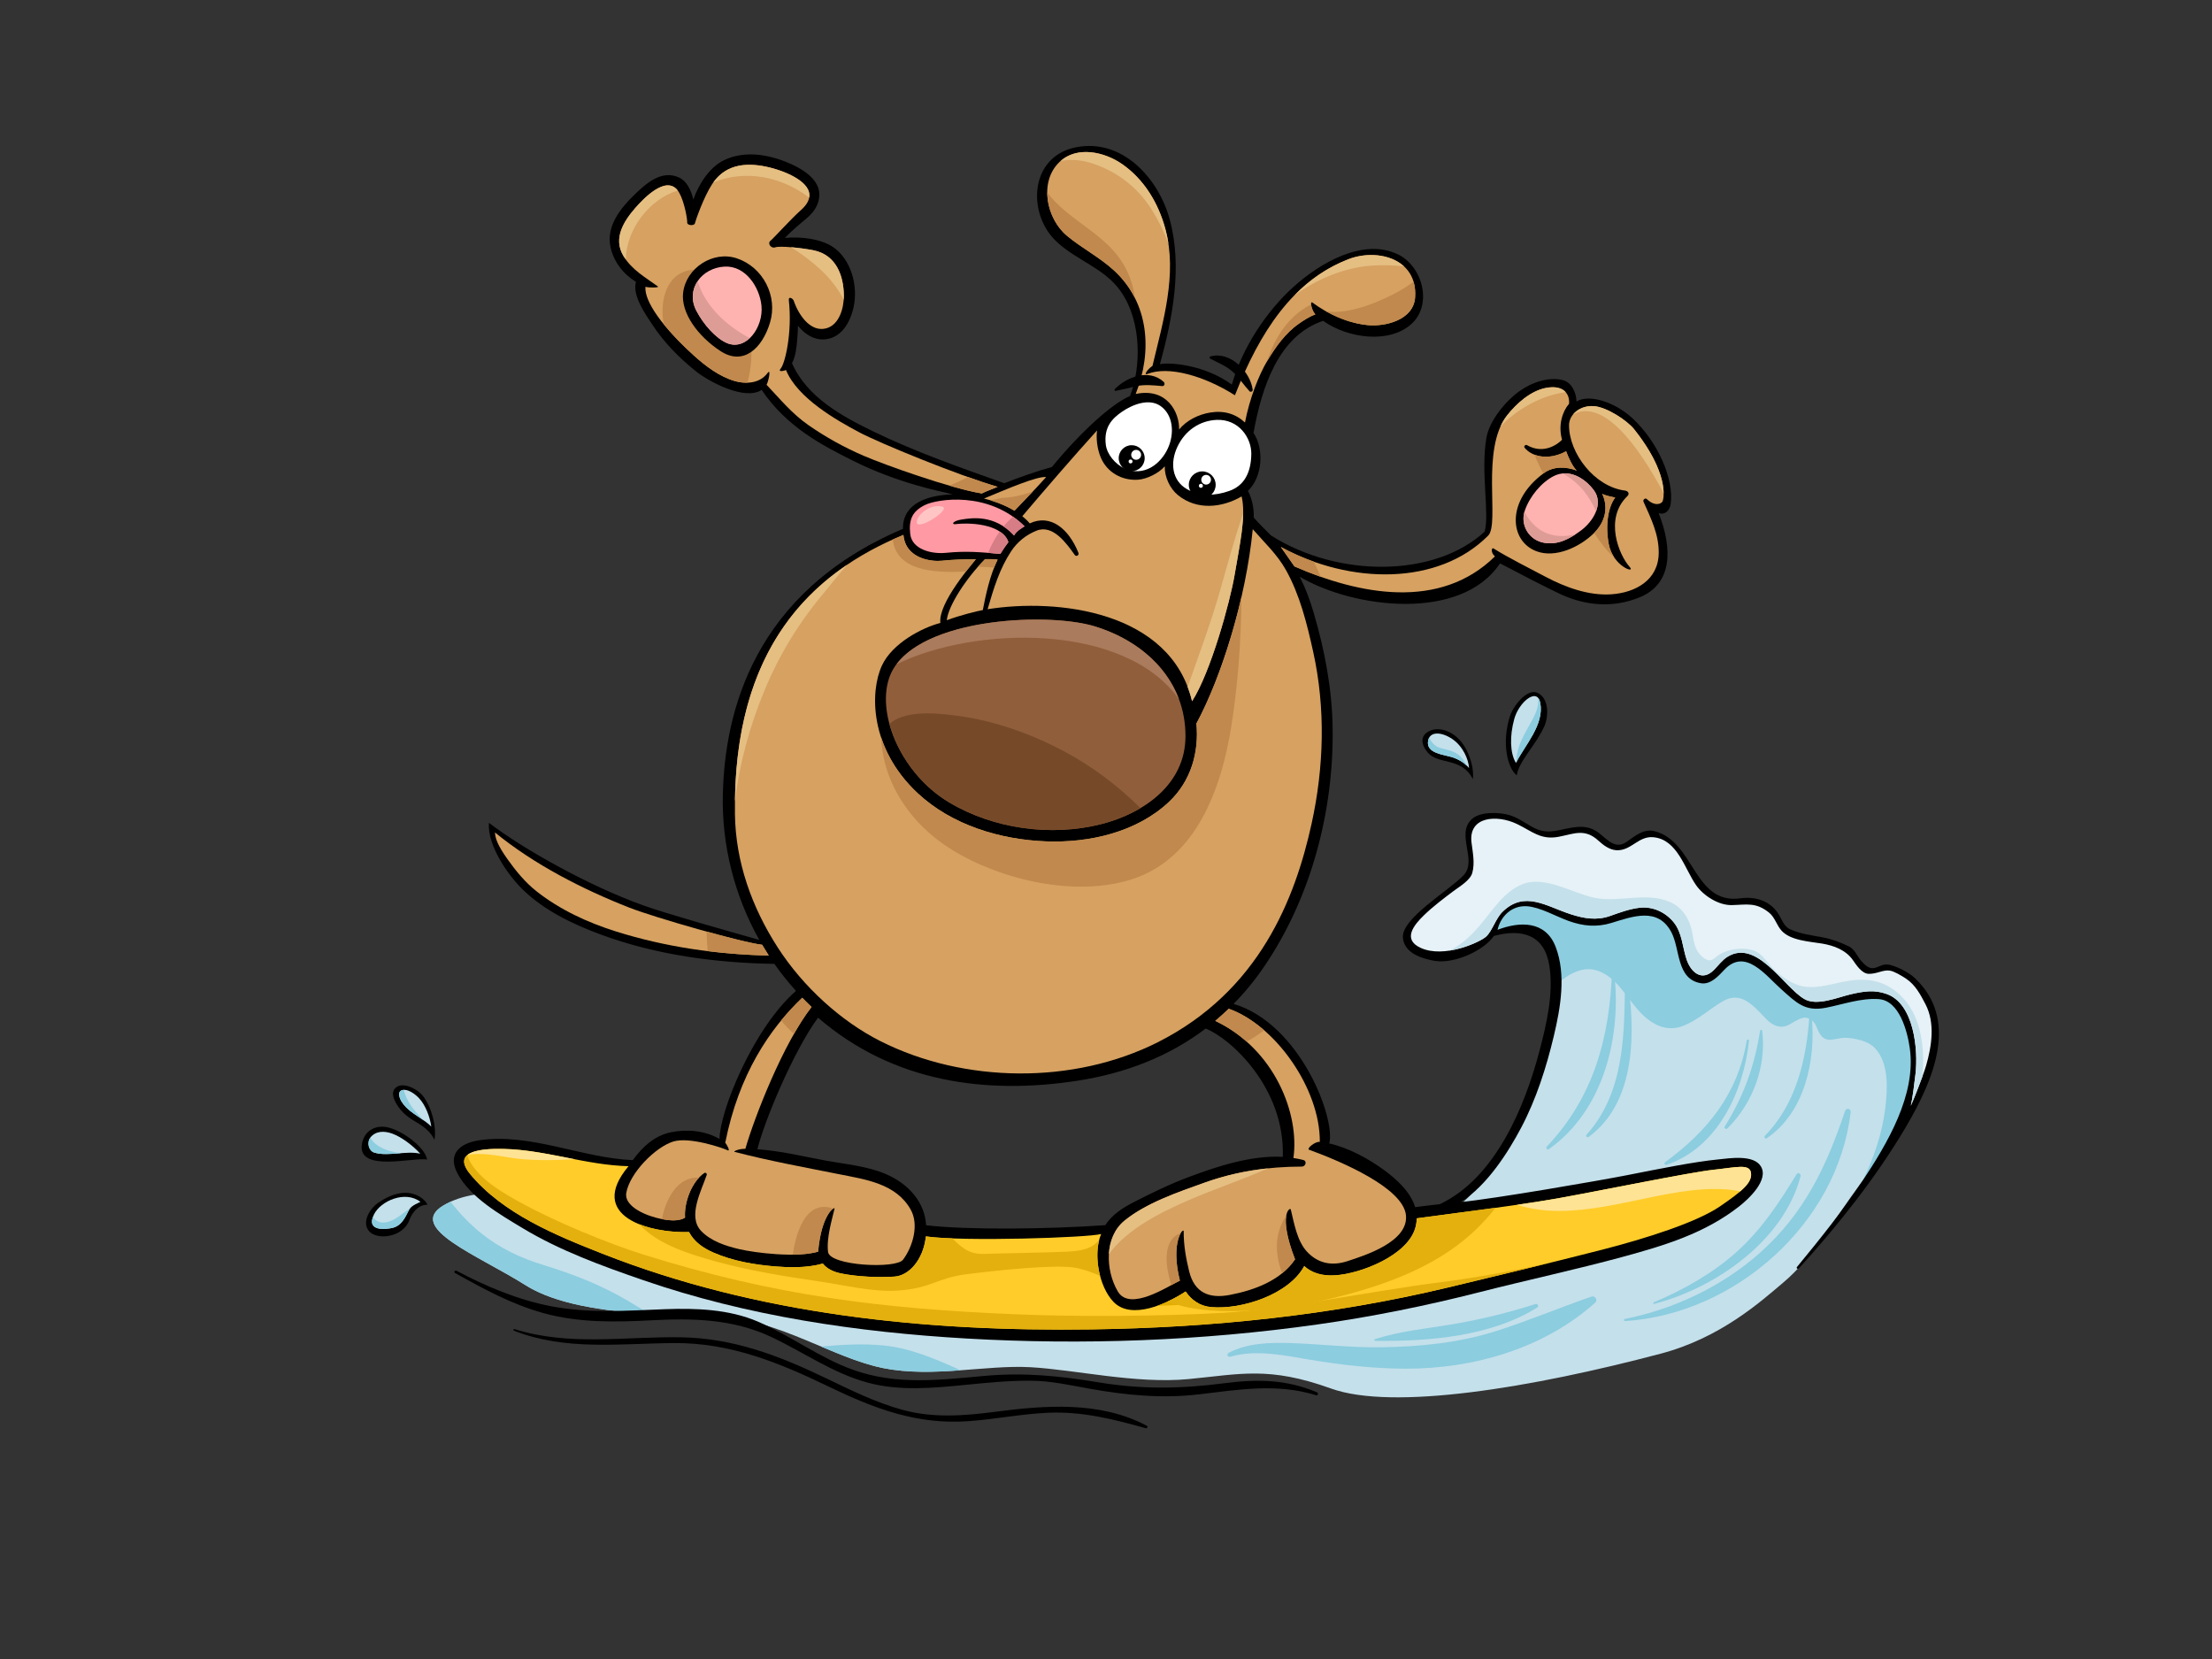 <?xml version="1.0" encoding="utf-8"?>
<!-- Generator: Adobe Illustrator 17.0.0, SVG Export Plug-In . SVG Version: 6.00 Build 0)  -->
<!DOCTYPE svg PUBLIC "-//W3C//DTD SVG 1.1//EN" "http://www.w3.org/Graphics/SVG/1.1/DTD/svg11.dtd">
<svg version="1.1" id="Layer_1" xmlns="http://www.w3.org/2000/svg" xmlns:xlink="http://www.w3.org/1999/xlink" x="0px" y="0px"
	 width="800px" height="600px" viewBox="0 0 800 600" enable-background="new 0 0 800 600" xml:space="preserve">
<rect x="0" y="0" width="800" height="600" fill="#333333" stroke="none"/>
<g>
	<path fill="#C4E0EB" d="M694.779,369.407c-1.848-15.909-21.594-15.295-33.291-15.295c-11.697,0-32.389-17.996-43.188-22.494
		c-10.795-4.497-44.084-16.194-64.78-13.495c-20.695,2.698-21.594,20.692-11.918,18.158c9.672-2.532,17.673,1.448,20.913,13.78
		c3.242,12.331-4.496,34.64-10.793,50.836c-6.299,16.195-20.094,35.458-32.391,40.488c-19.793,8.097-65.68,25.193-109.766,25.193
		c-44.086,0-172.748-30.59-193.442-32.391c-20.695-1.798-42.286-6.298-55.782,1.8c-13.496,8.096,12.596,17.995,29.691,28.792
		c17.095,10.796,49.275,10.639,70.391,11.529c21.117,0.89,40.967,14.874,58.962,18.472c17.996,3.598,37.096-1.211,53.289-0.311
		c16.195,0.9,38.206,6.1,57.1,4.301c18.895-1.799,29.08-4.699,51.572,3.398c22.494,8.098,72.768-0.302,119.263-12.593
		c21.868-5.78,36.364-19.017,44.238-25.638c11.059-9.301,17.436-21.613,28.71-36.791
		C692.826,401.212,696.627,385.315,694.779,369.407z"/>
	<path fill="#8CCDDF" d="M541.603,336.282c9.672-2.532,17.673,1.448,20.913,13.78c0.453,1.724,0.672,3.661,0.73,5.733
		c4.062-3.615,9.262-6.477,14.41-4.778c6.911,2.284,10.341,9.304,14.916,14.402c4.35,4.851,9.874,8.179,16.442,5.495
		c5.205-2.128,9.161-5.918,13.931-8.738c6.782-4.014,11.195,1.562,15.865,6.395c2.26,2.339,5.244,3.738,8.418,1.914
		c1.54-0.885,2.987-1.859,4.711-2.326c2.11-0.572,4.138,1.127,4.892,2.918c0.951,2.272,1.979,5.162,5.295,4.942
		c1.261-0.085,2.49-0.381,3.739-0.578c1.535-0.243,3.217-0.048,4.745,0.228c2.739,0.499,5.716,1.419,7.649,3.564
		c4.913,5.444,4.42,14.619,3.599,21.392c-1.125,9.293-4.117,18.082-8.204,26.394c19.182-25.856,22.971-41.729,21.125-57.61
		c-1.848-15.909-21.594-15.295-33.291-15.295c-11.697,0-32.389-17.996-43.188-22.494c-10.795-4.497-44.084-16.194-64.78-13.495
		C532.825,320.821,531.927,338.815,541.603,336.282z"/>
	<path fill="#8CCDDF" d="M226.999,470.396c-9.852-5.77-19.84-9.636-30.719-12.966c-7.99-2.445-15.624-6.071-22.162-11.33
		c-4.236-3.404-7.919-7.278-11.182-11.474c-0.894,0.41-1.76,0.859-2.594,1.362c-13.496,8.096,12.596,17.995,29.691,28.792
		c11.005,6.949,28.258,9.359,44.789,10.432C232.233,473.581,229.643,471.944,226.999,470.396z"/>
	<path fill="#8CCDDF" d="M319.369,486.587c-7.507-0.714-14.958-0.255-22.414,0.401c7.749,3.257,15.24,6.354,22.43,7.793
		c9.254,1.851,18.795,1.475,28.087,0.799C338.425,491.55,329.377,487.54,319.369,486.587z"/>
	<path d="M692.617,353.817c-2.258-2.145-5.997-3.992-8.793-4.781c-4.775-1.349-5.815,4.286-10.816-1.654
		c-1.349-1.604-2.301-4.128-4.313-5.092c-3.065-1.469-6.027-2.623-9.359-3.258c-4.068-0.776-8.144-1.232-11.961-2.969
		c-2.271-1.034-3.01-3.704-4.259-5.646c-3.054-4.748-8.475-6.256-13.699-5.526c-16.948,2.366-16.571-20.737-31.098-24.294
		c-4.066-0.994-7.143,1.921-10.215,3.993c-4.508,3.041-7.704-2.24-11.036-4.149c-2.994-1.718-5.79-1.616-9.177-1.016
		c-5.238,0.926-8.567,2.563-13.872-0.414c-2.704-1.518-4.985-3.251-7.979-4.179c-3.583-1.106-10.507-1.398-13.586,1.28
		c-6.215,5.406,2.053,14.992-3.139,20.442c-5.459,5.732-22.699,15.673-21.933,22.717c0.599,5.513,6.83,7.407,11.419,8.226
		c6.719,1.197,17.583-3.395,21.497-9.012c10.266-2.739,18.333-0.36,20.06,10.862c1.547,10.026-1.013,20.92-3.541,30.573
		c-5.329,20.337-15.973,46.086-36.092,55.593c-2.976,0.325-5.953,0.669-8.922,1.066c-1.677-5.516-6.675-10.084-11.313-13.467
		c-5.452-3.977-12.603-7.962-19.756-9.571c2.414-8.752-10.362-43.223-34.587-50.473c4.029-4.105,7.767-8.653,11.182-13.689
		c16.863-24.873,25-55.885,24.641-85.741c-0.173-14.267-2.803-28.25-6.825-41.9c-1.452-4.933-2.791-8.563-5.076-13.159
		c19.342,11.471,58.361,16.355,72.427-4.836c5.735,3.036,17.22,9.015,22.084,11.238c9.088,4.153,18.909,4.928,28.357,1.076
		c12.072-4.919,11.978-17.712,6.919-30.534c2.023,0.844,4.018-0.587,4.386-3.373c1.18-8.943-4.658-22.351-13.835-30.873
		c-6.119-5.688-15.519-8.942-20.243-6.073c-0.096-3.185-1.701-6.949-5.06-7.76c-4.893-1.18-10.965,0.676-15.795,4.173
		c-4.828,3.497-10.632,10.55-11.704,16.577c-2.193,12.316,1.182,27.667-0.675,34.077c-17.882,16.533-52.801,16.871-77.241,1.403
		c-2.119-2.135-4.292-4.221-6.262-6.487c0.15-3.928-0.893-7.48-2.108-9.639c5.431-5.187,5.838-15.318,2.03-20.967
		c2.944-16.439,9.016-35.164,25.17-40.548c9.06,6.412,23.934,8.317,31.888,1.182c7.806-7,4.089-20.858-4.71-25.163
		c-12.74-6.236-28.5,3.248-37.806,11.613c-9.962,8.958-18.679,22.263-22.374,35.436c-9.637-7.057-22.192-8.195-26.001-7.394
		c4.589-16.862,8.185-35.107,3.542-52.296c-4.044-14.973-17.208-29.472-33.909-26.148c-16.71,3.325-17.637,23.522-7.591,33.57
		c7.274,7.273,17.705,9.846,23.787,18.557c7.797,11.171,7.254,27.835,3.339,37.832c-6.376,2.655-17.678,12.777-28.255,25.676
		c-4.775,1.271-12.535,3.97-17.19,5.867c-15.731-5.581-32.164-11.353-47.135-18.599c-11.553-5.591-24.203-12.45-29.677-24.804
		c1.389-2.55,1.656-5.968,1.903-8.688c0.132-1.432,0.238-3.135,0.248-4.896c2.333,2.971,5.659,5.12,9.287,4.972
		c6.338-0.258,9.611-6.098,10.843-11.641c1.701-7.652-0.834-17.298-7.484-21.801c-4.266-2.888-11.441-3.831-17.367-3.274
		c2.279-2.343,4.658-4.435,7.311-6.605c2.641-2.161,4.664-4.573,5.099-8.013c0.856-6.757-6.982-10.892-12.109-12.916
		c-7.11-2.807-15.192-3.968-22.253-0.596c-5.086,2.43-9.014,8.243-11.158,14.238c-0.783-3.449-2.468-6.692-5.113-7.927
		c-6.319-2.952-11.916,2.068-16.26,6.279c-4.927,4.775-10.12,11.274-8.615,18.652c1.124,5.506,4.634,9.925,9.232,12.785
		c-1.361,5.023,3.428,11.663,5.949,15.505c4.271,6.505,9.889,12.194,15.968,17.012c4.421,3.504,17.507,10.596,23.551,6.557
		c9.097,13.474,21.882,20.027,33.052,25.62c16.369,8.196,31.572,11.065,36.103,12.147c-18.22,0.674-18.068,10.328-18.052,12.482
		c-54.355,23.117-64.412,66.723-65.136,95.883c-0.463,18.557,4.238,36.838,13.18,52.786c-13.626-3.861-33.542-9.466-42.008-12.504
		c-19.774-7.095-43.326-20.327-55.781-29.851c-0.611,8.146,6.836,18.853,12.174,24.079c7.827,7.664,18.193,12.602,28.343,16.355
		c19.835,7.333,41.6,10.262,62.73,10.588c2.389,3.412,5.009,6.664,7.806,9.77c-15.628,13.74-27.613,43.769-27.642,53.556
		c-5.239-3.02-11.663-3.636-17.583-2.424c-6.004,1.229-10.323,5.353-13.801,10.087c-18.425-0.783-37.093-9.948-55.6-7.177
		c-6.883,1.031-11.471,4.909-7.848,11.866c4.57,8.775,15.505,15.001,23.629,19.905c13.496,8.145,28.826,13.712,43.657,18.827
		c37.528,12.945,77.25,18.793,116.76,21.078c42.297,2.446,85.025,0.856,126.978-5.07c19.76-2.792,39.346-6.754,58.68-11.685
		c17.227-4.393,34.651-8.119,51.804-12.779c15.135-4.11,29.66-8.501,42.084-18.237c3.229-2.529,10.901-9.493,7.84-14.507
		c-2.647-4.334-11.381-2.889-15.358-2.492c-8.997,0.896-20.918,3.327-33.073,5.714c-10.204,2.006-47.996,8.532-60.051,9.701
		c9.587-6.074,17.197-18.185,21.788-26.859c5.47-10.337,9.131-21.873,11.83-33.21c2.419-10.169,4.527-22.192,0.635-32.269
		c-3.668-9.491-13.038-9.152-20.996-6.109c1.105-4.824,5.081-8.903,10.668-8.527c4.727,0.317,10.661,3.765,15.057,5.328
		c5.29,1.881,10.128,2.342,15.515,0.693c7.748-2.369,16.783-5.778,21.627,3.368c3.27,6.177,1.746,16.965,10.705,18.459
		c3.495,0.583,6.34-2.628,8.461-4.878c7.537-8.004,14.826,1.909,20.572,7.042c5.539,4.947,8.599,8.187,16.207,6.687
		c6.255-1.233,12.657-3.573,19.093-3.103c7.486,0.545,10.323,11.727,11.182,17.675c2.449,16.974-8.248,34.716-17.132,48.121
		c-7.189,10.846-15.402,21.044-23.665,31.085c-0.354,0.432,0.327,0.904,0.69,0.504c13.733-15.149,27.534-32.278,38.487-50.786
		C700.021,389.443,708.151,368.558,692.617,353.817z M399.776,443.093c-20.633,1.463-49.88,1.807-64.853,0.029
		c-0.413-8.121-6.098-14.819-14.371-18.43c-6.767-2.954-14.585-3.601-21.774-4.924c-8.994-1.655-15.735-3.422-24.85-4.14
		c2.396-9.938,13.047-35.503,21.93-47.573c27.33,23.619,61.194,27.835,93.782,22.811c17.587-2.713,33.21-8.875,46.398-18.865
		c8.682,3.282,28.783,21.3,27.904,46.394c-11.48-0.626-23.744,3.454-34.062,7.308c-6.816,2.548-13.36,5.763-19.832,9.07
		C406.228,436.724,402.084,439.33,399.776,443.093z"/>
	<path fill="#D6A161" d="M477.331,412.965c-1.715-0.192-4.915,2.478-3.873,2.856c12.174,4.429,33.933,13.88,35.012,23.598
		c1.08,9.717-15.026,14.669-21.017,16.656c-5.433,1.802-10.604,1.096-14.772-3.394c-3.569-3.847-4.621-10.18-5.854-15.269
		c-0.223-0.916-4.782,1.694,1.542,18.044c-5.092,7.558-14.497,11.137-23.652,12.88c-7.456,1.419-12.753-0.832-14.647-8.546
		c-1.164-4.738-2.014-9.598-1.97-14.461c0.016-1.594-4.933,3.639-1.372,17.837c-4.319,2.006-18.106,11.321-22.458,3.902
		c-4.56-7.783-4.849-19.634,2.402-25.582c7.799-6.4,19.387-10.316,28.762-13.685c11.676-4.195,23.123-5.862,35.429-5.892
		c1.286-0.003,1.954-1.987,0.532-2.368c-1.19-0.318-2.4-0.547-3.618-0.736c2.288-15.943-6.811-39.386-28.258-49.595
		c1.666-1.394,3.286-2.855,4.867-4.381C461.272,370.781,477.465,393.764,477.331,412.965z"/>
	<path fill="#C1894D" d="M427.028,445.977c-6.353,2.189-5.876,11.115-3.371,18.804c1.247-0.677,2.306-1.26,3.069-1.615
		C424.305,453.514,425.817,448.014,427.028,445.977z"/>
	<path fill="#C1894D" d="M468.368,455.455c-3.266-8.446-3.627-13.22-3.183-15.74c-4.292,6.252-4.163,13.851-1.454,20.756
		C465.504,459.032,467.073,457.372,468.368,455.455z"/>
	<path fill="#D6A161" d="M538.214,193.712c4.281-4.308-2.84-31.138,6.825-43.457c3.417-4.353,8.558-8.882,13.989-9.943
		c6.791-1.324,8.772,2.531,8.434,5.737c-2.359,2.698-4.016,7.68-2.529,12.989c-1.182,1.277-6.411,5.567-12.691,1.953
		c-0.513-0.295-1.273,0.379-0.847,0.926c2.166,2.785,7.971,5.05,15.02,1.294c0.905,2.477,2.396,5.612,3.834,6.973
		c-3.809-1.414-8.312-1.69-11.932,0.963c-13.628,9.99-12.447,24.499-2.667,28.208c6.871,2.607,15.63-1.46,20.736-6.459
		c4.37-4.277,5.307-9.541,3.079-14.307c1.211,0.685,3.504,1.089,4.699,1.367c-2.322,2.961-3.703,9.394-2.361,16.701
		c1.517,8.267,9.953,10.966,7.606,8.389c-3.921-4.308-9.295-17.498-0.859-25.596c0.983-0.942,0.216-1.893-0.842-2.024
		c-10.967-1.349-20.221-13.426-20.246-23.618c-0.009-3.923,4.018-7.345,9.111-6.917c4.552,0.38,11.863,5.1,14.507,8.436
		c12.316,15.519,10.739,24.511,10.291,25.81c-0.448,1.3-3.037,2.025-5.76-0.632c-0.577-0.562-1.528,0.234-1.213,0.945
		c2.702,6.074,5.603,11.824,5.502,18.639c-0.138,9.738-8.447,14.285-17.229,14.858c-8.19,0.536-16.638-2.6-23.644-6.312
		c-5.003-2.653-13.832-7.087-18.895-10.291c-0.624-0.398-1.18,1.348,0.538,2.892c-19.935,19.582-49.11,13.839-72.512,3.617
		c-1.593-2.283-3.136-4.468-4.934-7.04C488.444,211.55,520.244,211.785,538.214,193.712z"/>
	<path fill="#E5BE82" d="M566.249,141.833c-1.245-1.417-3.512-2.243-7.221-1.52c-5.431,1.06-10.572,5.589-13.989,9.943
		c-0.948,1.211-1.733,2.565-2.386,4.022C548.783,147.801,557.694,142.943,566.249,141.833z"/>
	<path fill="#E5BE82" d="M601.685,178.397c-0.035-3.928-1.632-11.763-10.604-23.069c-2.644-3.336-9.955-8.056-14.507-8.436
		c-3.247-0.273-6.055,1.023-7.667,3.012C579.773,143.992,592.436,160.968,601.685,178.397z"/>
	<path fill="#C1894D" d="M475.207,203.158c-4.099-1.455-8.119-3.237-11.982-5.343c1.798,2.572,3.341,4.757,4.934,7.04
		c3.102,1.355,6.303,2.626,9.573,3.775C476.853,206.826,476.011,205.005,475.207,203.158z"/>
	<path fill="#C1894D" d="M555.01,164.448c0.897,2.335,1.924,4.647,3.18,6.798c0.044-0.032,0.085-0.066,0.127-0.097
		c3.62-2.653,8.123-2.377,11.932-0.963c-1.438-1.362-2.929-4.496-3.834-6.973C561.886,165.625,557.877,165.547,555.01,164.448z"/>
	<path fill="#C1894D" d="M583.725,201.442c-0.859-1.312-1.578-2.894-1.922-4.784c-1.342-7.308,0.039-13.741,2.361-16.701
		c-1.195-0.279-3.488-0.683-4.699-1.367c2.198,4.706,1.305,9.895-2.92,14.141C578.712,195.941,580.887,199.177,583.725,201.442z"/>
	<path fill="#FFB3B0" d="M576.404,177.258c3.749,5.001-0.271,11.39-4.66,14.632c-4.069,3.005-8.183,5.263-13.222,4.431
		c-5.603-0.925-8.85-6.547-7.039-11.709c1.809-5.161,5.974-10.136,10.415-12.415C567.338,169.405,573.081,172.823,576.404,177.258z"
		/>
	<path fill="#FFFFFF" d="M444.591,177.55c-5.113,1.804-10.56,2.074-15.317-0.649c-5.373-3.075-6.216-9.451-3.435-15.342
		c2.785-5.891,8.084-9.451,14.212-9.702c7.942-0.324,12.592,6.47,12.502,12.379C452.453,170.742,450.129,175.596,444.591,177.55z"/>
	<path fill="#D6A161" d="M402.923,97.828c-5.215-4.805-11.599-8.025-17.026-12.545c-7.417-6.18-10.261-19.478-2.712-26.715
		c6.228-5.971,16.241-3.637,22.545,0.714c8.125,5.608,13.245,14.263,15.775,23.641c4.379,16.232-0.92,33.553-4.695,49.414
		c-1.85,1.227-3.335,3.511-1.85,2.916c7.591-3.037,20.581,0.675,31.666,7.703c8.99-22.886,20.998-41.446,41.042-49.203
		c10.353-4.008,25.133-0.317,24.125,13.834c-0.582,8.139-10.762,10.657-17.275,9.981c-7.205-0.749-14.104-3.908-19.839-8.125
		c-0.973-0.716-0.508,2.529,1.027,4.284c-2.191,0.754-4.389,2.265-5.85,3.267c-4.895,3.361-8.486,8.44-11.494,13.457
		c-3.098,5.166-6.457,13.742-8.1,22.365c-3.3-3.12-7.56-4.416-12.481-3.633c-4.306,0.686-8.669,2.837-11.347,6.159
		c0.173-6.212-4.377-15.236-15.69-12.863C416.87,127.01,415.582,109.488,402.923,97.828z"/>
	<path fill="#FFFFFF" d="M405.9,148.828c3.851-2.613,9.73-4.841,13.808-1.997c4.545,3.172,5.187,9.809,2.674,15.32
		c-2.511,5.509-8.565,10.54-15.803,7.212c-3.156-1.45-6.212-5.005-6.647-8.51C399.149,154.532,402.165,151.366,405.9,148.828z"/>
	<path fill="#D6A161" d="M396.772,155.666c-0.36,2.497-0.081,6.485,1.377,9.888c2.276,5.307,7.617,8.305,13.374,7.942
		c3.309-0.208,7.66-2.42,9.729-4.862c-0.115,3.773,1.832,8.041,4.755,10.42c6.915,5.627,15.993,4.573,23.041,0.483
		c1.676,7-0.685,17.458-2.552,28.469c-1.648,9.7-8.592,35.044-15.367,45.601c-7.733-32.656-48.694-37.325-73.955-33.271
		c2.285-7.82,4.325-14.575,8.527-20.978c2.204-3.359,5.411-5.954,9.232-7.458c5.914-2.329,10.832,4.704,13.782,8.83
		c0.514,0.719,1.642,0.054,1.324-0.749c-3.527-8.862-10.207-14.189-17.626-10.69c-0.758-0.913-1.662-1.781-2.684-2.603
		C378.229,176.7,387.957,165.393,396.772,155.666z"/>
	<path fill="#E5BE82" d="M393.944,58.764c9.178,2.716,16.973,8.392,22.205,16.461c2.631,4.054,4.736,8.39,6.415,12.905
		c-0.258-1.746-0.593-3.482-1.059-5.207c-2.53-9.378-7.649-18.033-15.775-23.641c-6.156-4.25-15.841-6.553-22.093-1.097
		C387.127,57.581,390.858,57.849,393.944,58.764z"/>
	<path fill="#E5BE82" d="M496.02,96.069c3.967-0.274,7.888-0.156,11.761,0.269c-4.938-4.548-13.443-5.169-20.112-2.586
		c-7.575,2.931-14,7.409-19.548,13.076C476.568,100.753,486.474,96.727,496.02,96.069z"/>
	<path fill="#E5BE82" d="M441.504,212.728c-3.426,12.157-7.82,23.842-11.978,35.712c0.624,1.643,1.171,3.355,1.602,5.168
		c6.775-10.556,13.719-35.9,15.367-45.601c1.388-8.179,3.042-16.051,3.118-22.43C446.555,194.499,444.066,203.636,441.504,212.728z"
		/>
	<path fill="#915E3B" d="M395.865,226.513c18.395,5.582,32.978,19.753,32.881,39.872c-0.081,17.38-15.112,27.742-30.423,31.652
		c-18.172,4.64-39.01,1.752-55.103-7.867c-16.847-10.067-26.163-31.107-21.718-44.758
		C328.586,223.65,377.991,221.086,395.865,226.513z"/>
	<path fill="#AA7B5C" d="M426.39,252.878c-4.826-12.956-16.577-22.132-30.525-26.364c-16.347-4.964-59.046-3.232-71.646,13.746
		C352.419,226.371,406.609,225.059,426.39,252.878z"/>
	<path fill="#764A29" d="M384.916,271.759c-12.481-6.654-26.323-11.489-40.433-13.125c-5.974-0.692-12.682-1.267-18.482,0.716
		c-1.745,0.597-3.179,1.44-4.336,2.451c2.904,10.734,10.647,21.85,21.555,28.369c16.093,9.62,36.931,12.507,55.103,7.867
		c4.913-1.254,9.795-3.177,14.165-5.78C404.3,284.171,395.135,277.208,384.916,271.759z"/>
	<path fill="#D6A161" d="M342.419,224.324c0.507-5.229,7.014-15.22,13.834-22.099c1.686,0,3.332-0.069,4.554,0.169
		c-2.763,5.498-4.386,13.158-5.354,18.239C353.394,221.013,347.312,222.47,342.419,224.324z"/>
	<path fill="#C1894D" d="M473.889,110.252c-7.822,4.059-12.882,11.77-15.704,20.504c0.06-0.1,0.118-0.208,0.179-0.305
		c3.008-5.017,6.598-10.096,11.494-13.457c1.461-1.003,3.659-2.514,5.85-3.267c-0.81-0.929-1.303-2.249-1.461-3.204
		C474.128,110.434,474.008,110.346,473.889,110.252z"/>
	<path fill="#C1894D" d="M405,93.552c-6.957-9.807-19.321-14.56-26.236-23.932c-0.004,5.895,2.758,12.016,7.133,15.662
		c5.427,4.52,11.81,7.74,17.026,12.545c3.261,3.003,5.754,6.399,7.574,10.047C409.769,102.79,408.101,97.922,405,93.552z"/>
	<path fill="#C1894D" d="M506.354,105.097c-6.096,3.478-18.051,8.851-26.746,7.514c4.589,2.579,9.667,4.41,14.911,4.955
		c6.514,0.677,16.693-1.842,17.275-9.981c0.152-2.135-0.064-4.025-0.559-5.695C509.675,103.05,508.05,104.13,506.354,105.097z"/>
	<path fill="#C1894D" d="M359.531,205.31c0.399-1.012,0.817-2.002,1.276-2.916c-1.222-0.238-2.867-0.169-4.554-0.169
		c-0.867,0.874-1.727,1.8-2.572,2.757C355.637,204.957,357.589,205.067,359.531,205.31z"/>
	<path fill="#D6A161" d="M378.353,172.534c-3.028,3.491-11.165,11.815-11.464,12.178c-3.156-1.908-6.99-3.413-11.031-4.411
		C364.013,176.921,375.036,172.163,378.353,172.534z"/>
	<path fill="#D6A161" d="M312.311,164.822c-7.003-3.023-13.698-6.726-19.953-11.086c-6.049-4.217-10.281-9.479-15.122-14.575
		c0.622-1.003,1.752-6.102,0.404-4.288c-3.22,4.334-8.798,3.825-11.865,2.945c-5.595-1.609-10.608-5.426-14.851-9.265
		c-11.242-10.17-17.99-19.617-17.484-24.847c1.093,0.42,5.111,0.342,4.522-0.087c-4.631-3.36-9.454-6.038-12.482-11.043
		c-3.849-6.361,0.145-12.597,4.258-17.325c2.953-3.393,11.784-12.788,15.912-5.539c1.898,3.33,2.964,9.549,2.885,10.723
		c-0.08,1.174,2.58,1.304,2.789,0.329c0.206-0.974,3.153-9.456,6.239-14.195c4.969-7.625,13.101-7.93,21.107-5.916
		c7.317,1.845,19.954,7.459,10.948,15.387c-3.446,3.03-9.801,10.101-10.974,11.04c-1.173,0.939,0.193,2.934,1.787,2.357
		c1.594-0.576,9.384,0.182,13.938,1.127c7.943,1.648,10.781,9.006,10.818,16.424c0.023,4.301-1.576,10.434-6.321,11.745
		c-5.749,1.586-10.092-4.904-11.791-9.944c-0.296-0.875-1.952-1.788-1.78-0.223c1.286,11.673-1.338,22.778-2.911,24.687
		c-1.371,1.663,1.758,0.656,1.885,0.568c4.167,10.204,18.313,18.169,26.423,22.49c7.467,3.978,35.777,15.551,50.116,19.768
		c-1.401,0.609-4.393,1.67-5.728,2.391C343.601,176.583,319.912,168.103,312.311,164.822z"/>
	<path fill="#E5BE82" d="M245.123,68.918c-4.312-5.694-12.552,3.077-15.386,6.331c-4.113,4.728-8.107,10.965-4.258,17.325
		c0.272,0.45,0.574,0.862,0.875,1.277C226.437,83.064,234.886,71.952,245.123,68.918z"/>
	<path fill="#E5BE82" d="M292.647,71.475c1.014-5.504-8.158-9.357-13.978-10.824c-7.805-1.964-15.719-1.702-20.715,5.373
		C269.654,61.136,282.782,63.952,292.647,71.475z"/>
	<path fill="#E5BE82" d="M304.52,107.25c0.217,0.392,0.412,0.788,0.612,1.183c0.037-0.496,0.058-0.983,0.055-1.446
		c-0.037-7.418-2.875-14.776-10.818-16.424c-2.337-0.485-5.523-0.918-8.289-1.15C293.365,94.064,300.355,99.707,304.52,107.25z"/>
	<path fill="#C1894D" d="M270.315,138.405c1.376-5.07,1.876-10.519,1.066-16.605c-1.404-10.547-7.156-25.246-20.568-24.258
		c-9.791,0.719-12.363,11.207-10.762,19.718c2.844,3.522,6.517,7.35,10.873,11.291c4.243,3.839,9.256,7.657,14.851,9.265
		C266.993,138.166,268.609,138.453,270.315,138.405z"/>
	<path fill="#C1894D" d="M343.294,175.624c4.466,1.289,8.597,2.322,11.785,2.845c1.335-0.721,4.328-1.782,5.728-2.391
		c-3.053-0.898-6.745-2.132-10.73-3.553C347.884,173.686,345.619,174.72,343.294,175.624z"/>
	<path fill="#FF99A3" d="M334.491,182.657c4.386-2.194,22.943-5.23,36.065,7.688c-0.967,0.642-2.831,1.59-3.804,3.325
		c-7.125-7.808-15.56-6.29-18.934-5.784c-3.373,0.506-3.712,1.842-2.361,1.688c7.423-0.844,17.452,0.712,19.24,6.5
		c-1.015,1.313-1.999,2.75-2.924,4.28c-6.678-0.638-12.267-1.166-19.613-0.42c-5.544,0.561-12.357-1.38-12.965-6.799
		C328.586,187.717,330.105,184.849,334.491,182.657z"/>
	<path fill="#D67D85" d="M361.549,192.223c-1.671,2.378-3.067,5.004-4.208,7.727c1.444,0.12,2.908,0.258,4.431,0.403
		c0.925-1.53,1.909-2.967,2.924-4.28C364.203,194.479,363.069,193.215,361.549,192.223z"/>
	<path fill="#D67D85" d="M362.938,190.396c1.287,0.85,2.572,1.913,3.813,3.274c0.973-1.735,2.837-2.683,3.804-3.325
		c-1.337-1.317-2.734-2.46-4.165-3.463C365.137,187.928,363.992,189.112,362.938,190.396z"/>
	<path fill="#D6A161" d="M222.763,336.873c-10.25-3.23-20.244-7.838-28.713-14.518c-4.189-3.305-7.551-7.443-10.634-11.796
		c-3.261-4.602-4.32-7.289-4.402-9.486c14.115,11.554,31.684,20.544,48.536,27.163c9.097,3.574,40.98,12.702,48.085,13.45
		c0.439,0.717,1.945,3.197,2.401,3.904C259.364,345.189,240.568,342.481,222.763,336.873z"/>
	<path fill="#C1894D" d="M255.933,343.983c7.343,0.915,14.731,1.447,22.101,1.606c-0.455-0.707-1.962-3.187-2.401-3.904
		c-3.173-0.333-11.288-2.339-20.104-4.775C255.616,339.272,255.747,341.634,255.933,343.983z"/>
	<path fill="#D6A161" d="M281.206,342.556c-9.302-14.481-15.173-30.785-15.407-48.117c-0.811-60.161,27.772-87.3,60.931-100.985
		c0.844,8.94,10.628,9.69,13.83,9.351c3.885-0.411,8.27-0.58,12.363-0.535c-1.177,1.55-13.708,15.812-12.827,23.025
		c-6.618,1.729-17.371,7.307-21.125,15.393c-4.386,9.448-4.556,29.86,12.919,46.188c12.37,11.558,29.886,16.798,46.433,17.423
		c15.603,0.588,32.67-3.273,44.344-14.176c8.075-7.543,11.036-18.1,10.026-28.527c0.037-0.042,0.087-0.072,0.113-0.125
		c8.977-16.734,17.751-44.57,20.274-70.083c4.144,4.774,8.8,9.052,11.984,14.737c5.07,9.048,7.638,19.508,9.861,29.558
		c4.533,20.475,3.919,41.788-0.562,62.205c-5.909,26.921-18.839,60.511-55.654,79.065c-30.486,15.364-70.078,14.847-100.318-0.423
		C304.336,369.433,290.508,357.038,281.206,342.556z"/>
	<path fill="#E5BE82" d="M276.553,249.561c5.483-13.177,12.629-24.733,21.801-35.615c2.351-2.79,5.066-6.296,8.09-9.744
		c-22.92,15.455-40.116,41.135-40.637,85.672C267.45,275.742,271.456,261.813,276.553,249.561z"/>
	<path fill="#C1894D" d="M373.383,177.764c-3.491,1.339-7.152,2.156-11.009,2.311c-1.401,0.286-2.801,0.577-4.204,0.88
		c3.18,0.959,6.175,2.219,8.719,3.758c0.19-0.229,3.501-3.633,6.682-6.988C373.507,177.738,373.446,177.751,373.383,177.764z"/>
	<path fill="#C1894D" d="M349.373,206.686c1.772-2.281,3.191-3.942,3.55-4.415c-4.093-0.045-8.478,0.124-12.363,0.535
		c-3.202,0.339-12.986-0.411-13.83-9.351c-1.293,0.532-2.574,1.094-3.852,1.67C324.237,206.239,337.04,207.346,349.373,206.686z"/>
	<path fill="#C1894D" d="M318.695,266.763c0.645,16.275,10.558,31.28,25.515,40.527c17.814,11.013,44.974,17.326,65.39,10.629
		c23.219-7.617,32.117-32.895,35.671-54.957c2.497-15.503,3.56-31.271,3.714-47.037c-4.015,17.509-10.045,34.118-16.179,45.548
		c-0.027,0.053-0.076,0.083-0.113,0.125c1.01,10.427-1.951,20.985-10.026,28.527c-11.674,10.903-28.741,14.764-44.344,14.176
		c-16.546-0.624-34.063-5.864-46.433-17.423C325.06,280.496,320.936,273.493,318.695,266.763z"/>
	<path fill="#D6A161" d="M243.533,412.838c5.865-1.787,17.994,2.363,19.488,3.128c1.494,0.766-0.44-2.466-0.723-2.681
		c4.883-24.648,16.017-41.18,27.849-52.439c1.096,1.137,2.211,2.258,3.361,3.346c-10.132,12.974-20.592,39.628-23.94,51.3
		c-2.161-0.089-4.554,0.924-3.874,1.102c12.426,3.248,25.109,5.544,37.7,8.06c9.653,1.927,20.676,3.371,25.976,12.821
		c3.097,5.521,0.735,13.437-2.789,18.129c-2.537,3.378-26.449,2.194-27.101-2.799c-0.652-4.993,1.445-11.811,2.34-15.66
		c0.227-0.974-4.728,1.769-5.933,15.53c-7.696,2.301-22.749,0.458-28.581-0.914c-4.861-1.144-10.22-2.89-13.749-6.59
		c-5-5.245,0.198-14.698,2.047-20.286c0.156-0.468-0.448-0.94-0.863-0.657c-4.599,3.15-7.384,10.655-6.986,16.131
		c-3.292,2.15-9.942,0.392-13.414-0.887c-3.216-1.184-8.524-4.015-7.845-8.023C227.706,424.289,236.997,414.833,243.533,412.838z"/>
	<path fill="#E5BE82" d="M430.194,433.943c8.68-3.759,17.657-6.774,26.365-10.511c0.695-0.299,1.394-0.592,2.096-0.879
		c-7.849,0.82-15.491,2.471-23.223,5.249c-9.375,3.369-20.962,7.285-28.762,13.685c-3.632,2.977-5.372,7.438-5.631,12.126
		C407.818,444.249,420.308,438.222,430.194,433.943z"/>
	<path fill="#C1894D" d="M452.373,375.875c1.664-1.005,3.272-2.095,4.826-3.253c-4.039-3.51-8.401-6.237-12.815-7.792
		c-1.581,1.526-3.201,2.987-4.867,4.381c4.257,2.026,8.017,4.578,11.306,7.484C451.344,376.43,451.871,376.178,452.373,375.875z"/>
	<path fill="#C1894D" d="M287.156,373.906c2.087-3.663,4.227-6.991,6.352-9.714c-1.15-1.088-2.265-2.209-3.361-3.346
		c-2.604,2.478-5.168,5.228-7.646,8.248C283.959,370.828,285.508,372.442,287.156,373.906z"/>
	<path fill="#C1894D" d="M252.844,425.884c-7.735-0.392-11.977,7.506-13.468,15.025c3.049,0.615,6.351,0.775,8.378-0.549
		C247.415,435.686,249.399,429.544,252.844,425.884z"/>
	<path fill="#C1894D" d="M301.354,437.104c-8.662-3.081-13.09,5.939-14.614,16.656c3.441-0.037,6.675-0.346,9.147-1.084
		C296.839,441.796,300.127,437.819,301.354,437.104z"/>
	<path fill="#FFCC29" d="M564.082,433.272c14.545-2.605,47.323-9.335,55.571-10.203s13.13-2.321,13.621,1.118
		c0.49,3.44-2.984,6.481-11.232,12.123c-8.248,5.644-25.987,11.408-42.816,15.72c-18.451,4.727-37.042,9.174-55.562,13.609
		c-42.174,10.098-85.548,14.528-128.856,15.155c-59.861,0.867-120.834-5.318-176.904-27.372
		c-16.79-6.604-36.075-14.491-47.88-28.816c-7.328-8.892,5.704-9.212,12.007-9.083c15.315,0.313,29.918,5.887,45.291,6.242
		c-15.325,18.235,7.685,24.311,21.871,23.818c1.766,3.406,4.947,5.746,8.821,7.428c7.156,3.102,14.898,4.419,22.632,5.034
		c4.432,0.353,11.016,0.622,16.945-1.055c1.31,1.664,3.419,2.931,6.631,3.58c5.842,1.179,13.272,1.511,19.241,1.136
		c5.293-0.332,10.472-6.068,11.396-14.546c13.457,1.954,58.965,0.438,63.385-0.867c-3.026,7.109-0.839,19.026,4.474,24.555
		c6.5,6.762,19.685,0.491,26.073-3.738c2.103,3.097,5.155,5.276,9.318,5.63c11.092,0.945,28.072-4.615,33.584-14.843
		c2.601,2.345,6.179,3.664,11.234,3.335c9.246-0.602,25.95-7.112,28.908-17.032c0.364-1.224,0.527-2.415,0.548-3.573
		C530.806,438.114,549.536,435.878,564.082,433.272z"/>
	<path fill="#FFE394" d="M611.419,430.561c5.824-0.668,12.102-0.922,17.963,0.312c2.964-2.556,4.195-4.544,3.893-6.686
		c-0.492-3.44-5.373-1.986-13.621-1.118s-41.026,7.598-55.571,10.203c-4.748,0.852-9.944,1.662-15.427,2.457
		C568.638,442.131,591.387,432.861,611.419,430.561z"/>
	<path fill="#FFE394" d="M184.082,418.623c7.893,1.262,15.843,1.048,23.805,0.638c-8.57-1.661-17.097-3.558-25.856-3.738
		c-3.906-0.08-10.395,0.015-13.021,2.214C173.629,416.642,180.612,418.068,184.082,418.623z"/>
	<path fill="#E3AD00" d="M425.327,472.006c2.782-0.145,5.56-0.32,8.34-0.507c-1.991-1.001-3.61-2.524-4.876-4.389
		c-2.612,1.731-6.368,3.79-10.332,5.171C420.748,472.201,423.038,472.125,425.327,472.006z"/>
	<path fill="#E4B00D" d="M520.311,463.827c-23.758,3.001-55.654,9.689-78.038,10.974c-22.387,1.286-52.379,1.463-74.549,0.546
		c-49.464-2.043-87.577-6.793-134.958-21.593c-12.98-4.053-32.083-12.021-44.028-18.567c-6.422-3.517-17.094-9.389-19.785-17.405
		c-1.561,1.352-1.681,3.482,1.073,6.824c11.805,14.325,31.089,22.213,47.88,28.816c56.069,22.054,117.042,28.24,176.904,27.372
		c43.309-0.628,86.682-5.057,128.856-15.155c12.581-3.013,25.191-6.037,37.77-9.146
		C547.852,459.524,534.191,462.074,520.311,463.827z"/>
	<path fill="#E4B00D" d="M397.536,448.462c-2.049,2.366-4.542,3.865-11.243,4.205c-6.698,0.34-24.921,0.613-30.436,0.818
		c-5.515,0.204-8.172-2.453-11.422-5.601c-3.902-0.149-7.231-0.382-9.576-0.722c-0.924,8.478-6.102,14.214-11.396,14.546
		c-5.969,0.375-13.398,0.043-19.241-1.136c-3.212-0.649-5.321-1.916-6.631-3.58c-5.929,1.677-12.513,1.408-16.945,1.055
		c-7.734-0.615-15.476-1.932-22.632-5.034c-3.874-1.682-7.055-4.022-8.821-7.428c-5.6,0.194-12.568-0.641-18.018-2.838
		c6.811,7.478,18.777,11.007,27.797,13.489c12.317,3.389,24.932,5.392,37.554,7.242c8.8,1.288,19.186,3.877,28.075,3.283
		c12.258-0.817,14.382-4.605,24.923-5.923c11.439-1.43,30.845-3.473,38.609-2.451c3.483,0.459,7.361,2.023,9.732,3.03
		C396.723,457.071,396.54,452.328,397.536,448.462z"/>
	<path fill="#E4B00D" d="M453.326,473.916c13.025-0.802,26.089-3.391,38.598-7.076c13.245-3.899,26.408-9.363,37.236-18.105
		c4.418-3.568,8.321-7.569,11.754-11.92c-9.166,1.256-18.888,2.496-28.53,3.812c-0.021,1.158-0.184,2.349-0.548,3.573
		c-2.959,9.92-19.663,16.43-28.908,17.032c-5.054,0.329-8.632-0.99-11.234-3.335c-5.512,10.228-22.492,15.789-33.584,14.843
		c-4.163-0.354-7.216-2.533-9.318-5.63c-1.747,1.157-4.011,2.46-6.499,3.613C431.968,474.446,443.504,474.522,453.326,473.916z"/>
	<path fill="#E6F2F7" d="M682.434,359.523c-4.566-1.662-8.363-0.998-12.951,0.043c-4.752,1.079-12.378,4.466-16.992,1.706
		c-7.527-4.506-17.11-21.749-27.678-15.267c-1.89,1.16-3.353,3.159-4.888,4.725c-4.443,4.537-8.424,0.765-9.921-3.646
		c-1.519-4.472-1.597-9.775-4.733-13.581c-2.991-3.634-7.596-5.773-12.376-5.19c-3.726,0.455-7.09,1.733-10.611,2.967
		c-4.862,1.703-9.384,0.915-14.148-0.614c-8.924-2.864-16.725-8.748-24.76-0.876c-2.401,2.358-3.724,6.949-5.898,8.935
		c-2.175,1.986-15.103,8.015-23.672,4.087c-6.747-3.092-2.405-8.331,1.245-11.854c3.284-3.168,7.01-5.972,10.65-8.714
		c2.085-1.567,6.048-3.84,6.784-6.595c0.964-3.609,0.152-7.29-0.292-10.92c-1.178-9.614,9.317-10.105,16.324-6.775
		c5.65,2.685,8.616,5.922,15.209,4.676c5.509-1.04,9.398-3.162,14.392,1.432c1.769,1.627,4.006,3.312,6.524,3.435
		c5.307,0.259,7.868-5.211,13.317-4.705c8.722,0.812,11.289,11.409,15.491,17.391c2.672,3.806,8.114,7.257,12.87,7.156
		c5.384-0.115,8.675-1.141,13.475,2.715c2.09,1.681,2.709,4.414,4.405,6.394c3.228,3.762,10.337,4.055,14.792,4.809
		c4.282,0.723,8.565,2.313,11.144,5.992c1.206,1.721,3.208,4.893,5.709,4.948c2.984,0.067,5.21-1.56,7.672-1.156
		c1.555,0.255,4.103,1.754,5.863,2.931c3.346,2.237,5.141,5.662,6.991,9.205c3.544,6.789,2.278,15.118,0.256,22.138
		c-0.953,3.304-4.135,11.442-5.553,14.617c0.621-2.564,1.39-8.912,1.696-11.568C693.778,379.619,692.239,363.087,682.434,359.523z"
		/>
	<path fill="#C4E0EB" d="M692.77,388.364c-0.306,2.656-1.075,9.004-1.696,11.568c0.982-2.199,2.808-6.773,4.158-10.48
		c0.14-1.606,0.244-3.206,0.276-4.792c0.186-9.423-1.878-19.68-9.592-25.918c-5.889-4.762-12.362-5.093-19.567-3.611
		c-4.88,1.004-10.586,2.775-15.561,1.287c-3.871-1.158-7.311-3.772-10.068-6.694c-1.859-1.97-3.756-5.14-6.491-5.972
		c-4.4-1.339-10.365-0.483-13.832,2.555c-1.31,1.147-2.361,1.381-3.855,0.389c-3.229-2.141-3.838-5.163-4.395-8.726
		c-0.739-4.757-3.197-9.425-7.782-11.567c-8.744-4.085-18.755,0.215-27.899-1.749c-7.884-1.694-17.751-8.068-25.849-4.861
		c-6.858,2.718-10.937,9.723-15.547,15.075c-3.134,3.638-6.646,6.945-10.887,8.938c6.19-0.936,11.913-3.822,13.296-5.083
		c2.174-1.986,3.496-6.577,5.898-8.935c8.035-7.872,15.836-1.988,24.76,0.876c4.765,1.529,9.287,2.317,14.148,0.614
		c3.521-1.234,6.885-2.512,10.611-2.967c4.78-0.583,9.386,1.555,12.376,5.19c3.135,3.806,3.213,9.11,4.733,13.581
		c1.498,4.411,5.479,8.183,9.921,3.646c1.535-1.566,2.998-3.565,4.888-4.725c10.567-6.483,20.151,10.76,27.678,15.267
		c4.614,2.76,12.24-0.627,16.992-1.706c4.588-1.042,8.385-1.706,12.951-0.043C692.239,363.087,693.778,379.619,692.77,388.364z"/>
	<path d="M266.526,93.446c-8.657-2.92-18.383,3.491-19.463,12.382c-0.883,7.27,5.271,15.759,13.538,21.158
		c8.266,5.398,15.067-0.984,17.887-10.323C281.382,107.083,275.946,96.618,266.526,93.446z"/>
	<path fill="#FFB3B0" d="M262.969,124.098c-4.045-1.693-8.561-6.761-11.136-11.757c-4.026-7.801,1.976-15.494,10.237-15.92
		c7.612-0.394,12.659,7.476,13.321,14.102C276.183,118.414,269.88,126.987,262.969,124.098z"/>
	<path fill="#DE9C97" d="M577.226,184.949c0.976-2.548,0.987-5.279-0.822-7.691c-2.671-3.564-6.904-6.463-11.289-6.02
		C570.718,174.179,574.711,179.132,577.226,184.949z"/>
	<path fill="#DE9C97" d="M556.087,190.941c-2.029-1.623-3.617-3.609-4.757-5.801c-1.422,5.012,1.777,10.287,7.192,11.181
		c4.275,0.705,7.881-0.821,11.363-3.131C565.188,194.525,559.84,193.946,556.087,190.941z"/>
	<path fill="#DE9C97" d="M252.338,101.658c-2.017,2.945-2.509,6.796-0.505,10.683c2.576,4.996,7.092,10.065,11.136,11.757
		c3.044,1.271,5.953,0.301,8.203-1.836C262.534,117.841,254.677,110.179,252.338,101.658z"/>
	<path d="M152.411,395.734c-1.879-2.036-6.976-4.68-9.444-2.212c-2.157,2.157,0.402,5.933,1.816,7.718
		c1.173,1.48,2.677,2.634,4.234,3.678c1.508,1.012,6.167,3.091,8.102,7.311C158.029,407.841,156.049,399.673,152.411,395.734z"/>
	<path fill="#C4E0EB" d="M152.619,404.774c-2.756-1.894-5.618-3.513-7.416-6.413c-0.623-1.002-1.697-3.619,0.334-4.127
		c2.007-0.501,4.621,1.471,6.023,2.955c2.343,2.48,3.96,6.805,4.422,10.274C154.987,406.421,153.736,405.542,152.619,404.774z"/>
	<path d="M139.926,407.661c-4.427-0.877-8.332,1.562-9.048,6.164c-1.619,10.408,19.169,4.505,23.581,5.558
		C153.833,415.109,145.611,408.787,139.926,407.661z"/>
	<path fill="#C4E0EB" d="M135.277,416.816c-1.972-0.635-3.007-4.053-0.725-6.077c2.454-2.177,5.688-1.351,7.528-0.67
		c3.216,1.193,7.305,4.293,9.926,7.193C147.013,416.042,140.161,418.391,135.277,416.816z"/>
	<path d="M136.676,435.062c-2.507,1.719-6.171,6.769-3.168,10.242c2.842,3.286,12.229,2.329,14.558-4.077
		c0.997-2.741,3.246-5.533,6.448-5.509C155.113,435.723,149.216,426.464,136.676,435.062z"/>
	<path fill="#C4E0EB" d="M148.155,437.226c-1.003,1.45-2.234,5.828-6.022,6.805c-2.347,0.604-10.037,1.561-6.859-4.852
		c2.391-4.824,11.265-8.755,16.784-4.517C151.573,434.977,149.158,435.777,148.155,437.226z"/>
	<path fill="#8CCDDF" d="M152.12,403.995c-2.826-2.858-5.164-6.042-6.112-9.808c-0.158,0.012-0.321,0.01-0.471,0.048
		c-2.031,0.508-0.958,3.125-0.334,4.127c1.799,2.9,4.66,4.519,7.416,6.413c0.181,0.124,0.372,0.264,0.559,0.395
		C152.811,404.788,152.458,404.396,152.12,403.995z"/>
	<path fill="#8CCDDF" d="M141.171,416.316c-2.88-0.806-6.029-2.395-7.217-4.901c-1.45,2.032-0.443,4.832,1.324,5.401
		c2.849,0.919,6.368,0.504,9.796,0.239C143.765,416.892,142.457,416.675,141.171,416.316z"/>
	<path fill="#8CCDDF" d="M140.812,441.771c-2.915,0.974-4.901,0.09-5.917-1.697c-2.022,5.409,5.009,4.531,7.238,3.956
		c3.788-0.976,5.019-5.354,6.022-6.805c0.062-0.091,0.145-0.17,0.217-0.256C145.865,438.625,143.428,440.895,140.812,441.771z"/>
	<path d="M476.285,503.535c-11.243-4.714-21.567-4.801-33.593-3.256c-15.572,2-29.775,2.251-45.343-0.328
		c-14.211-2.356-26.964-3.638-41.405-2.327c-16.214,1.472-31.706,3.398-47.406-2.206c-12.131-4.327-22.609-12.361-34.421-17.435
		c-10.47-4.497-22.466-4.918-33.678-4.493c-14.014,0.533-27.53,1.574-41.41-1.123c-11.701-2.272-23.449-7.186-33.928-12.786
		c-0.548-0.293-1.097,0.505-0.543,0.814c10.457,5.82,20.409,11.294,32.032,14.518c12.803,3.552,26.129,3.27,39.269,2.578
		c14.809-0.777,29.169-0.443,42.829,5.933c11.869,5.539,22.388,13.19,35.192,16.647c11.519,3.11,23.804,1.923,35.509,0.764
		c7.821-0.775,15.603-1.539,23.471-1.484c7.261,0.049,14.291,1.663,21.402,2.929c13.136,2.339,26.033,3.574,39.336,2.008
		c14.357-1.69,28.219-4.091,42.388,0.326C476.694,504.836,476.933,503.806,476.285,503.535z"/>
	<path d="M414.782,515.658c-16.981-9.005-36.711-7.435-55.084-5.038c-11.212,1.462-22.366,2.283-33.399-0.759
		c-9.7-2.675-18.843-7.204-27.874-11.549c-16.878-8.116-33.312-14.372-52.267-14.667c-20.504-0.317-40.065,3.29-60.122-2.964
		c-0.325-0.102-0.504,0.441-0.187,0.567c18.727,7.395,38.445,4.608,58.043,4.488c20.23-0.123,37.8,7.056,55.7,15.697
		c16.578,8.003,32.061,13.907,50.723,12.552c9.609-0.699,19.074-2.607,28.712-3.046c12.257-0.558,23.664,2.315,35.329,5.592
		C414.863,516.672,415.292,515.928,414.782,515.658z"/>
	<path d="M527.746,267.453c-3.702-3.855-8.546-4.69-11.566-2.621c-3.015,2.065-1.539,5.323,0.202,7.363
		c3.808,4.467,12.291,1.584,16.301,9.602C533.218,277.079,530.929,270.771,527.746,267.453z"/>
	<path fill="#C4E0EB" d="M525.433,273.933c-3.238-1.073-9.753-1.373-8.945-6.018c0.617-3.546,4.936-3.238,8.791-0.616
		c3.857,2.624,5.859,7.405,6.015,10.488C529.906,276.092,527.857,274.735,525.433,273.933z"/>
	<path d="M556.108,250.599c-3.91-1.848-8.926,4.979-10.006,8.372c-3.153,9.914-0.801,18.955,2.469,21.439
		c0.769-5.244,6.63-10.488,9.93-17.688C560.103,259.226,560.305,252.583,556.108,250.599z"/>
	<path fill="#C4E0EB" d="M548.261,275.938c-2.159-3.548-2.313-9.717-0.615-15.887c1.694-6.169,8.314-11.6,9.409-5.861
		C558.568,262.133,551.434,269.553,548.261,275.938z"/>
	<path fill="#8CCDDF" d="M529.179,274.715c-2.221-2.98-4.901-3.303-8.232-4.186c-1.873-0.497-3.27-1.985-4.068-3.752
		c-0.18,0.323-0.315,0.701-0.391,1.139c-0.808,4.644,5.707,4.945,8.945,6.018c2.013,0.667,3.744,1.73,5.078,3.039
		C530.116,276.182,529.697,275.41,529.179,274.715z"/>
	<path fill="#8CCDDF" d="M554.338,260.054c-2.713,5.048-6.018,9.845-5.9,15.547c3.249-6.308,10.102-13.607,8.616-21.412
		c-0.156-0.808-0.426-1.373-0.771-1.768C556.635,255.001,555.625,257.655,554.338,260.054z"/>
	<circle cx="409.293" cy="165.706" r="4.695"/>
	<circle cx="434.806" cy="175.34" r="4.856"/>
	<circle fill="#FFFFFF" cx="436.214" cy="173.504" r="1.755"/>
	<circle fill="#FFFFFF" cx="410.908" cy="164.491" r="1.79"/>
	<circle fill="#FFFFFF" cx="408.886" cy="166.888" r="0.71"/>
	<path fill="#FFFFFF" d="M434.316,174.96c-0.403,0-0.731,0.328-0.731,0.735c0,0.405,0.327,0.734,0.731,0.734
		c0.407,0,0.734-0.329,0.734-0.734C435.05,175.288,434.723,174.96,434.316,174.96z"/>
	<path d="M420.846,138.092c-5.214-4.763-13.298-1.904-17.695,2.678c-0.222,0.231,0.028,0.661,0.336,0.601
		c2.524-0.494,4.998-1.126,7.502-1.706c2.915-0.675,6.333-0.306,9.306-0.035C421.214,139.715,421.419,138.615,420.846,138.092z"/>
	<path d="M437.813,128.898c-0.428,0.119-0.47,0.613-0.087,0.821c3.044,1.637,6.094,2.704,8.602,5.208
		c2.03,2.029,3.632,4.48,5.594,6.587c0.41,0.44,1.215,0.003,1.139-0.566C452.175,134.422,444.977,126.918,437.813,128.898z"/>
	<path fill="#8CCDDF" d="M667.287,401.817c-6.704,20.038-14.698,36.946-30.741,51.248c-13.531,12.065-31.117,20.445-48.882,23.932
		c-0.507,0.099-0.405,0.825,0.11,0.791c39.964-2.595,76.866-35.405,81.538-75.529C669.467,400.923,667.713,400.551,667.287,401.817z
		"/>
	<path fill="#8CCDDF" d="M649.787,424.64c-6.25,10.191-12.523,19.82-21.456,27.899c-8.76,7.926-19.417,13.907-30.249,18.478
		c-0.348,0.147-0.188,0.651,0.18,0.555c22.273-5.822,46.774-22.805,52.936-46.156C651.414,424.602,650.305,423.797,649.787,424.64z"
		/>
	<path fill="#8CCDDF" d="M583.699,351.046c-0.046-0.364-0.654-0.422-0.667-0.025c-0.877,24.171-6.593,45.71-23.614,63.664
		c-0.451,0.474,0.152,1.34,0.724,0.938C580.19,401.483,586.67,374.327,583.699,351.046z"/>
	<path fill="#8CCDDF" d="M588.617,353.603c-0.076-0.526-0.928-0.486-0.932,0.052c-0.179,19.66,0.112,41.143-13.858,56.689
		c-0.495,0.549,0.202,1.234,0.776,0.812C591.988,398.318,591.401,372.848,588.617,353.603z"/>
	<path fill="#8CCDDF" d="M631.752,376.291c-3.238,19.324-14.233,32.873-29.604,44.074c-0.444,0.326,0.002,1.108,0.509,0.938
		c18.589-6.232,28.012-26.67,29.888-44.915C632.597,375.875,631.835,375.783,631.752,376.291z"/>
	<path fill="#8CCDDF" d="M637.326,372.805c-0.051-0.449-0.707-0.434-0.775,0c-1.988,12.759-5.924,23.614-12.763,34.601
		c-0.361,0.581,0.472,1.186,0.943,0.716C633.959,398.93,638.865,385.863,637.326,372.805z"/>
	<path fill="#8CCDDF" d="M655.219,367.563c-0.048-0.485-0.814-0.461-0.845,0.021c-1.026,15.53-4.814,31.766-16.087,43.192
		c-0.442,0.446,0.122,1.283,0.67,0.908C652.81,402.256,656.78,383.361,655.219,367.563z"/>
	<path fill="#8CCDDF" d="M575.608,468.921c-11.466,3.974-22.703,8.696-34.262,12.396c-13.582,4.349-27.798,5.753-41.997,5.946
		c-10.852,0.149-21.619-1.148-32.445-1.53c-7.474-0.263-15.786-0.026-22.533,3.528c-0.874,0.46-0.386,1.692,0.564,1.418
		c9.455-2.73,19.599-0.453,29.062,1.122c11.423,1.9,22.986,3.193,34.578,3.205c24.567,0.027,49.996-7.398,68.41-23.941
		C577.992,470.161,576.795,468.509,575.608,468.921z"/>
	<path fill="#8CCDDF" d="M555.33,471.614c-9.771,3.139-19.834,5.599-29.952,7.311c-9.405,1.59-18.996,2.463-28.107,5.396
		c-0.364,0.118-0.212,0.615,0.131,0.619c19.465,0.225,41.764-1.574,58.579-12.07C556.692,472.426,556.076,471.374,555.33,471.614z"
		/>
	<path fill="#FFC5C4" d="M331.829,187.758c1.128-2.742,5.552-5.553,9.023-4.512C344.321,184.286,329.4,193.656,331.829,187.758z"/>
</g>
</svg>
